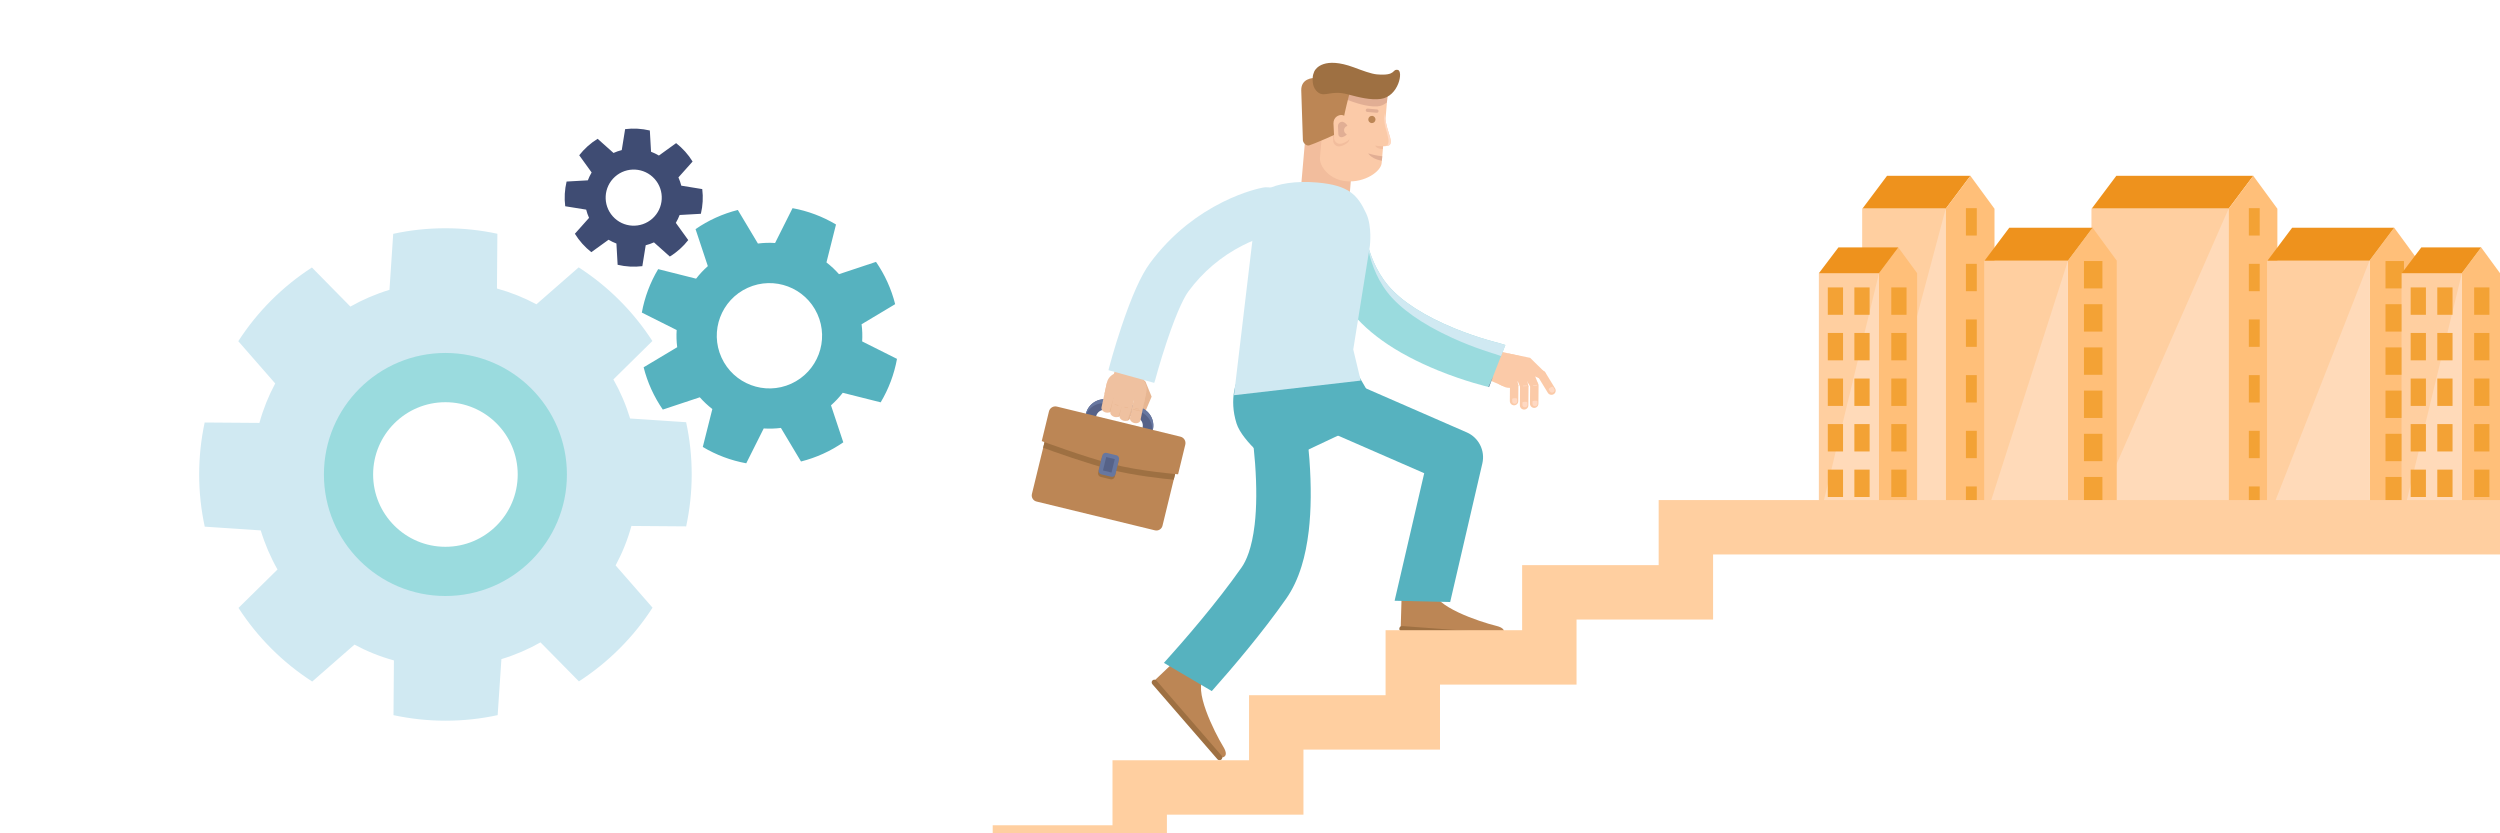 <?xml version="1.0" encoding="utf-8"?>
<!-- Generator: Adobe Illustrator 22.0.0, SVG Export Plug-In . SVG Version: 6.00 Build 0)  -->
<svg version="1.1" id="Livello_1" xmlns="http://www.w3.org/2000/svg" xmlns:xlink="http://www.w3.org/1999/xlink" x="0px" y="0px"
	 viewBox="0 0 6000 2000" style="enable-background:new 0 0 6000 2000;" xml:space="preserve">
<style type="text/css">
	.st0{fill:#EE921D;}
	.st1{fill:#FFDAB9;}
	.st2{fill:#FFCFA0;}
	.st3{fill:#FFBF79;}
	.st4{fill:#F3A235;}
	.st5{fill:#BC8655;}
	.st6{fill:#9E7042;}
	.st7{fill:#56B2BF;}
	.st8{fill:#FBCAA8;}
	.st9{fill:#FFD9C3;}
	.st10{fill:#9ADBDE;}
	.st11{fill:#566288;}
	.st12{fill:#F2BD9D;}
	.st13{fill:#E8D3B8;}
	.st14{fill:#E1AE94;}
	.st15{fill:#E7B692;}
	.st16{fill:#6777A0;}
	.st17{fill:#EFC1A0;}
	.st18{fill:#E9B691;}
	.st19{fill:#D0E9F2;}
	.st20{fill:#3F4C73;}
</style>
<g id="Layer_1">
	<path class="st0" d="M5019.9,501h328.7l59.3-79.1h-328.7L5019.9,501z"/>
	<path class="st1" d="M5019.9,1250.2h328.7V501h-328.7V1250.2z"/>
	<path class="st2" d="M5019.9,1250.2L5348.6,501h-328.7V1250.2z"/>
	<path class="st3" d="M5348.6,501v749.2h117.1V501l-57.9-79.1L5348.6,501z"/>
	<path class="st4" d="M5397.2,565.3h26.1v-65.7h-26.1V565.3z"/>
	<path class="st4" d="M5397.2,698.9h26.1v-65.7h-26.1V698.9z"/>
	<path class="st4" d="M5397.2,832.4h26.1v-65.7h-26.1V832.4z"/>
	<path class="st4" d="M5397.2,966h26.1v-65.7h-26.1V966z"/>
	<path class="st4" d="M5397.2,1099.6h26.1v-65.7h-26.1V1099.6z"/>
	<path class="st4" d="M5397.2,1233.2h26.1v-65.7h-26.1V1233.2z"/>
	<path class="st3" d="M5686.8,625.6v624.6H5804V625.6l-57.9-79.1L5686.8,625.6z"/>
	<path class="st1" d="M5441.9,1250.2h244.9V625.6h-244.9V1250.2z"/>
	<path class="st2" d="M5441.9,1250.2l244.9-624.6h-244.9V1250.2z"/>
	<path class="st0" d="M5441.9,625.6h244.9l59.3-79.1h-244.9L5441.9,625.6z"/>
	<path class="st4" d="M5725.2,692.2h44.3v-65.7h-44.3V692.2z"/>
	<path class="st4" d="M5725.2,795.8h44.3v-65.7h-44.3V795.8z"/>
	<path class="st4" d="M5725.2,899.5h44.3v-65.7h-44.3V899.5z"/>
	<path class="st4" d="M5725.2,1003.1h44.3v-65.7h-44.3V1003.1z"/>
	<path class="st4" d="M5725.2,1106.8h44.3v-65.7h-44.3V1106.8z"/>
	<path class="st4" d="M5725.2,1210.4h44.3v-65.7h-44.3V1210.4z"/>
	<path class="st0" d="M4469.6,501h200.1l59.3-79.1h-200.1L4469.6,501z"/>
	<path class="st1" d="M4469.6,1250.2h200.1V501h-200.1V1250.2z"/>
	<path class="st2" d="M4469.6,1250.2L4669.7,501h-200.1V1250.2z"/>
	<path class="st3" d="M4669.7,501v749.2h117.1V501l-57.9-79.1L4669.7,501z"/>
	<path class="st4" d="M4718.2,565.3h26.1v-65.7h-26.1V565.3z"/>
	<path class="st4" d="M4718.2,698.9h26.1v-65.7h-26.1V698.9z"/>
	<path class="st4" d="M4718.2,832.4h26.1v-65.7h-26.1V832.4z"/>
	<path class="st4" d="M4718.2,966h26.1v-65.7h-26.1V966z"/>
	<path class="st4" d="M4718.2,1099.6h26.1v-65.7h-26.1V1099.6z"/>
	<path class="st4" d="M4718.2,1233.2h26.1v-65.7h-26.1V1233.2z"/>
	<path class="st1" d="M4365.4,655.7v594.5h144.2V655.7l-35.5-12.9L4365.4,655.7z"/>
	<path class="st2" d="M4365.4,655.7v594.5l144.2-594.5l-35.5-12.9L4365.4,655.7z"/>
	<path class="st3" d="M4509.6,655.6v594.6h91.5V655.6l-45.2-61.8L4509.6,655.6z"/>
	<path class="st0" d="M4365.4,655.6l14.1,0h130.1l46.3-61.8h-143.7L4365.4,655.6z"/>
	<path class="st3" d="M4963.1,625.6v624.6h117.1V625.6l-57.9-79.1L4963.1,625.6z"/>
	<path class="st1" d="M4763,1250.2h200.1V625.6H4763V1250.2z"/>
	<path class="st2" d="M4763,1250.2l200.1-624.6H4763V1250.2z"/>
	<path class="st0" d="M4763,625.6h200.1l59.3-79.1h-200.1L4763,625.6z"/>
	<path class="st4" d="M5001.5,692.2h44.3v-65.7h-44.3V692.2z"/>
	<path class="st4" d="M5001.5,795.8h44.3v-65.7h-44.3V795.8z"/>
	<path class="st4" d="M5001.5,899.5h44.3v-65.7h-44.3V899.5z"/>
	<path class="st4" d="M5001.5,1003.1h44.3v-65.7h-44.3V1003.1z"/>
	<path class="st4" d="M5001.5,1106.8h44.3v-65.7h-44.3V1106.8z"/>
	<path class="st4" d="M5001.5,1210.4h44.3v-65.7h-44.3V1210.4z"/>
	<path class="st4" d="M4539.1,755.5h36.6v-65.7h-36.6V755.5z"/>
	<path class="st4" d="M4539.1,864.8h36.6v-65.7h-36.6V864.8z"/>
	<path class="st4" d="M4539.1,974.2h36.6v-65.7h-36.6V974.2z"/>
	<path class="st4" d="M4539.1,1083.5h36.6v-65.7h-36.6V1083.5z"/>
	<path class="st4" d="M4539.1,1192.8h36.6v-65.7h-36.6V1192.8z"/>
	<path class="st4" d="M4450.5,755.5h36.6v-65.7h-36.6V755.5z"/>
	<path class="st4" d="M4450.5,864.8h36.6v-65.7h-36.6V864.8z"/>
	<path class="st4" d="M4450.5,974.2h36.6v-65.7h-36.6V974.2z"/>
	<path class="st4" d="M4450.5,1083.5h36.6v-65.7h-36.6V1083.5z"/>
	<path class="st4" d="M4450.5,1192.8h36.6v-65.7h-36.6V1192.8z"/>
	<path class="st4" d="M4386.7,755.5h36.6v-65.7h-36.6V755.5z"/>
	<path class="st4" d="M4386.7,864.8h36.6v-65.7h-36.6V864.8z"/>
	<path class="st4" d="M4386.7,974.2h36.6v-65.7h-36.6V974.2z"/>
	<path class="st4" d="M4386.7,1083.5h36.6v-65.7h-36.6V1083.5z"/>
	<path class="st4" d="M4386.7,1192.8h36.6v-65.7h-36.6V1192.8z"/>
	<path class="st1" d="M5764.3,655.7v594.5h144.2V655.7l-35.5-12.9L5764.3,655.7z"/>
	<path class="st2" d="M5764.3,655.7v594.5l144.2-594.5l-35.5-12.9L5764.3,655.7z"/>
	<path class="st3" d="M5908.5,655.6v594.6h91.5V655.6l-45.2-61.8L5908.5,655.6z"/>
	<path class="st0" d="M5764.3,655.6l14.1,0h130.1l46.3-61.8h-143.7L5764.3,655.6z"/>
	<path class="st4" d="M5938,755.5h36.6v-65.7H5938V755.5z"/>
	<path class="st4" d="M5938,864.8h36.6v-65.7H5938V864.8z"/>
	<path class="st4" d="M5938,974.2h36.6v-65.7H5938V974.2z"/>
	<path class="st4" d="M5938,1083.5h36.6v-65.7H5938V1083.5z"/>
	<path class="st4" d="M5938,1192.8h36.6v-65.7H5938V1192.8z"/>
	<path class="st4" d="M5849.5,755.5h36.6v-65.7h-36.6V755.5z"/>
	<path class="st4" d="M5849.5,864.8h36.6v-65.7h-36.6V864.8z"/>
	<path class="st4" d="M5849.5,974.2h36.6v-65.7h-36.6V974.2z"/>
	<path class="st4" d="M5849.5,1083.5h36.6v-65.7h-36.6V1083.5z"/>
	<path class="st4" d="M5849.5,1192.8h36.6v-65.7h-36.6V1192.8z"/>
	<path class="st4" d="M5785.6,755.5h36.6v-65.7h-36.6V755.5z"/>
	<path class="st4" d="M5785.6,864.8h36.6v-65.7h-36.6V864.8z"/>
	<path class="st4" d="M5785.6,974.2h36.6v-65.7h-36.6V974.2z"/>
	<path class="st4" d="M5785.6,1083.5h36.6v-65.7h-36.6V1083.5z"/>
	<path class="st4" d="M5785.6,1192.8h36.6v-65.7h-36.6V1192.8z"/>
	<path class="st5" d="M2891,1625.7c4.5-3.9-52.8-56.4-52.8-56.4l-71,67.4l157.4,181.7c0,0,29.9,4.2,11.3-26.3
		C2914.4,1756.9,2861.6,1651.2,2891,1625.7"/>
	<path class="st6" d="M2890.9,1766.4l-74.3-85.7l-41-47.3c-2.4-2.7-6.5-3-9.3-0.7c-2.8,2.4-3,6.5-0.7,9.3l41,47.3l74.3,85.7l41,47.3
		c2.4,2.7,6.5,3,9.3,0.7c2.7-2.4,3-6.5,0.7-9.3L2890.9,1766.4z"/>
	<path class="st5" d="M3590.8,1502c-40.1-9.8-152.1-47.3-149.2-86.2c0.4-5.9-77.2-2.8-77.2-2.8l-2.8,97.8l239.8,17.7
		C3601.4,1528.5,3625.6,1510.4,3590.8,1502"/>
	<path class="st6" d="M3603.2,1520.1l-62.4-4.6l-113.1-8.4l-62.4-4.6c-3.6-0.3-6.8,2.5-7,6.1c-0.3,3.6,2.5,6.8,6.1,7l62.4,4.6
		l113.1,8.3l62.4,4.6c3.6,0.3,6.8-2.5,7-6.1C3609.5,1523.5,3606.8,1520.4,3603.2,1520.1"/>
	<g>
		<path class="st7" d="M3113.9,902.4c-7.9-35.2-42.9-57.3-78.1-49.4c-35.2,7.9-57.3,42.9-49.4,78.1c0.2,0.8,18.5,83.1,25.8,180.9
			c4.1,56.1,3.8,105.6-1,147.1c-6.7,57.5-20.7,87.5-31.3,102.6c-59.8,85.4-138.5,176-186.5,229.2l114.9,67.7
			c50.4-56.7,121.6-140.4,178.7-222c15.2-21.7,27.6-47.9,36.8-77.8c7.8-25.1,13.5-53.6,17.2-84.6c5.8-49.7,6.3-107.5,1.6-171.9
			C3134.6,995,3114.7,906.1,3113.9,902.4"/>
		<path class="st7" d="M2969.7,912.5c0,0-21.2,43.3-2,103.8c14.3,44.9,89.6,101.7,89.6,101.7l258.3-121.7l-129.5-223L2969.7,912.5z"
			/>
		<path class="st7" d="M3520.2,1037.7l-307.4-134.1c-33.1-14.4-71.6,0.7-86,33.7c-14.4,33.1,0.7,71.6,33.7,86l257.6,112.4
			l-70.4,303.3c-0.2,0.9-0.4,1.9-0.6,2.8l133.3,3.1l77.2-332.6C3564.8,1081.6,3549,1050.2,3520.2,1037.7"/>
	</g>
	<path class="st8" d="M3620.8,848.4l-1.4-0.4l21.4,38.1l67.1,7.6l-35.6-34.9L3620.8,848.4z"/>
	<path class="st8" d="M3709.5,894.9c-2.9-4.8-9.2-6.3-14-3.4c-4.8,2.9-6.3,9.2-3.4,14l22.7,37.2c2.9,4.8,9.2,6.3,14,3.4
		c4.8-2.9,6.3-9.2,3.4-14L3709.5,894.9z"/>
	<path class="st8" d="M3704,890l-39.8-17.7c-5.1-2.3-11.2,0-13.4,5.2c-2.3,5.1,0,11.1,5.1,13.4l39.7,17.7c5.1,2.3,11.1,0,13.4-5.1
		C3711.4,898.3,3709.1,892.3,3704,890"/>
	<path class="st8" d="M3627.4,862.4l-18.9,6l-12.7,11.5l-35.8-4.1c0,0,28.8,42.6,41.7,48.5c12.9,5.9,12,6.3,22,6.6
		c22.9,0.8,5.6-25.3,5.6-25.3L3650,891l22.6,36.7l18.9-6.7l-17.1-43L3627.4,862.4z"/>
	<path class="st8" d="M3682.5,915.1c-5.6,0-10.2,4.5-10.2,10.1l-0.4,43.5c0,5.6,4.5,10.2,10.1,10.3c5.6,0,10.2-4.5,10.2-10.1
		l0.4-43.5C3692.7,919.8,3688.2,915.2,3682.5,915.1"/>
	<path class="st8" d="M3658.4,919.1c-5.6,0-10.2,4.5-10.3,10.1l-0.4,43.5c0,5.6,4.5,10.2,10.1,10.3c5.6,0,10.2-4.5,10.3-10.1
		l0.4-43.5C3668.5,923.7,3664,919.1,3658.4,919.1"/>
	<path class="st8" d="M3634.2,917.1c-5.6,0-10.2,4.5-10.3,10.1l-0.3,35.3c0,5.6,4.5,10.2,10.1,10.3c5.6,0,10.2-4.5,10.2-10.1
		l0.3-35.3C3644.3,921.7,3639.8,917.1,3634.2,917.1"/>
	<path class="st8" d="M3630.8,886.5l20.4,49.2l17.2-7.5l-11.2-55.4L3630.8,886.5z"/>
	<path class="st8" d="M3603.4,905.2l24.5,29l16.4-8l-11.3-53.5L3603.4,905.2z"/>
	<path class="st9" d="M3677.9,964l0.2,5.8c0.1,3,2.9,5.3,6.2,5.2c3.3-0.1,5.9-2.6,5.8-5.6l-0.2-5.8
		C3689.9,960.5,3677.8,961,3677.9,964"/>
	<path class="st9" d="M3727.3,928.7c-1.6-2.5-11.8,3.9-10.2,6.4l3.1,4.9c1.6,2.5,5.2,3.2,8,1.4c2.8-1.8,3.8-5.3,2.2-7.8
		L3727.3,928.7z"/>
	<path class="st9" d="M3653.7,966.6l0.2,5.8c0.1,3,2.9,5.3,6.2,5.2c3.3-0.1,5.9-2.6,5.8-5.6l-0.2-5.8
		C3665.7,963.2,3653.6,963.6,3653.7,966.6"/>
	<path class="st9" d="M3629.1,958l0.2,5.8c0.1,3,2.9,5.3,6.2,5.2c3.3-0.1,5.9-2.6,5.8-5.6l-0.2-5.8C3641,954.6,3629,955,3629.1,958"
		/>
	<path class="st8" d="M3704.1,892.6l-10.8,7.6c-0.4,0.3-0.5,0.8-0.2,1.3c0.3,0.4,0.8,0.5,1.2,0.2l10.8-7.6c0.4-0.3,0.5-0.8,0.2-1.3
		C3705.1,892.4,3704.5,892.3,3704.1,892.6"/>
	<path class="st8" d="M3706.5,896.2l-6.7,4.7c-0.4,0.3-0.5,0.9-0.2,1.2c0.3,0.4,0.8,0.5,1.2,0.2l6.7-4.7c0.4-0.3,0.5-0.8,0.2-1.2
		C3707.4,896,3706.9,895.9,3706.5,896.2"/>
	<path class="st9" d="M3688.3,923.8l-8.1,0.5c-0.5,0-0.9,0.5-0.8,1c0,0.5,0.5,0.9,0.9,0.8l8.1-0.5c0.5,0,0.9-0.5,0.8-1
		C3689.2,924.1,3688.8,923.7,3688.3,923.8"/>
	<path class="st9" d="M3663.9,925l-8.1,0.5c-0.5,0-0.9,0.5-0.8,0.9c0,0.5,0.5,0.9,0.9,0.8l8.1-0.5c0.5,0,0.9-0.5,0.8-1
		C3664.8,925.4,3664.4,925,3663.9,925"/>
	<path class="st8" d="M3649.7,854.9l-79.9-18.4l-40.9,19.4l7.6,40.1l69.1,29.8c11,5.6,40-6.9,48.7-23.9
		C3662.9,885,3660.7,860.6,3649.7,854.9"/>
	<path class="st10" d="M3491.1,788.2c-72.8-29.8-128-65.4-159.6-103c-30.2-35.9-44.9-78.4-51.6-108.4c-7.6-34.4-7.4-60.2-7.4-60.5
		l0,0.2c0,0-6.4-47-61.2-44.4c-45.6,2.2-47.2,42.1-47.2,42.1c-0.1,3.7,0,36.2,9.6,81.4c5.7,27,13.9,52.9,24.3,76.9
		c13.3,30.7,30.3,58.4,50.4,82.4c24.6,29.3,57.6,56.8,97.9,81.7c11.3,7,23.2,13.8,35.7,20.3c21.6,11.4,44.9,22.2,69.7,32.3
		c65.7,26.7,119.4,39.2,121.7,39.8l39.4-101l-15-4.6C3597.5,823.3,3549.1,811.9,3491.1,788.2"/>
	<path class="st11" d="M3573.6,928.9l10.2-26.2l-11.4,26C3573,928.8,3573.4,928.9,3573.6,928.9"/>
	<path class="st11" d="M3211.5,472c-45.6,2.2-47.2,42.1-47.2,42.1c-0.1,3.7,0,36.2,9.6,81.4c0.1,0.6,0.3,1.2,0.4,1.7
		c-6.4-41.6-5.2-70.7-5-74.2c0,0,3.3-39.8,48.9-40.1c31.8-0.2,46.6,15.5,53.5,28.8C3268.3,500.1,3255.7,469.9,3211.5,472"/>
	<path class="st12" d="M3215.3,266.6l-35.4-3.1c-22.6-2-41.9,6.7-43,19.5l-14.5,166.7c-1.1,12.7,16.3,24.6,39,26.6l35.4,3.1
		c22.6,2,41.9-6.7,43-19.5l14.5-166.7C3255.4,280.5,3237.9,268.6,3215.3,266.6"/>
	<path class="st13" d="M3313.1,300.1c-3.6-0.3-11.4,3.9-13.4,7.7c4.1,1.8,6.8,6,6.4,10.6c-0.4,4.7-3.9,8.5-8.3,9.4
		c1,4,8.3,9.1,12.1,9.4c4.1,0.4,7.8-2.7,8.1-6.8l4.1-17.9C3323.5,304.7,3317.3,300.5,3313.1,300.1"/>
	<path class="st8" d="M3167.9,378.5c-1.8,20.4,22.6,53,63.2,56.5c44.2,3.9,83.1-23.3,84.9-43.6l15.5-177.9l-148.1-12.9L3167.9,378.5
		z"/>
	<path class="st14" d="M3145.7,201.1c-1.7,9.7,0.1,21,7.9,25.6c16.8,10,34.3-3.7,73.1,10.6c27.7,10.2,54,19.2,78.1,18.1
		c9.7-0.4,17.6-4.3,23.8-9.9l2.8-32l-185.1-16.1L3145.7,201.1z"/>
	<path class="st12" d="M3218.3,282.3c-7.7-0.7-20.3,5-20.3,19.9l1.7,34.1c-0.7,7.7,5,14.4,12.7,15.1c7.7,0.7,25-7.8,25.7-15.4
		l2.7-32.3C3241.3,296,3226,283,3218.3,282.3"/>
	<path class="st12" d="M3300.7,347.9c-0.4,4.6,6,8.9,14.2,9.6c1.4,0.1,2.7,0.1,3.9,0l1.4-16.1c-1.2-0.3-2.5-0.5-3.9-0.6
		C3308.2,340.2,3301.1,343.4,3300.7,347.9"/>
	<path class="st8" d="M3321,264.6l-27.6,83.4c0,0,10.8,2.1,14,2.4c8.8,0.8,25.6,1.5,28.8-3.6c5.1-8-2.8-24.4-7.4-41.8
		C3323.5,285.1,3321,264.6,3321,264.6"/>
	<path class="st9" d="M3321.8,270.8c0,10.7,0.6,24.6,3.4,35.1c4.6,17.3,10.4,33.3,5.3,41.3c-1.2,1.9-4.3,3-8.2,3.6
		c6.3-0.3,12-1.3,13.8-4.1c5.1-8-2.8-24.4-7.4-41.8C3325.3,291.8,3323,278.4,3321.8,270.8"/>
	<path class="st5" d="M3293.3,278.1c-4.8-0.4-8.9,3.1-9.4,7.9c-0.4,4.8,3.1,9,7.9,9.4s8.9-3.1,9.4-7.9
		C3301.5,282.7,3298,278.5,3293.3,278.1"/>
	<path class="st14" d="M3283.7,368.2c5.8,8.5,17.9,15.2,32.8,17.5l0.9-10.7c-12.3-1.3-23.7-3.7-33.6-6.9L3283.7,368.2z"/>
	<path class="st14" d="M3304.8,262.6l-22.6-2c-2.2-0.2-4.2,1.5-4.4,3.7c-0.2,2.2,1.5,4.2,3.7,4.4l22.6,2c2.2,0.2,4.2-1.5,4.4-3.7
		C3308.7,264.8,3307.1,262.8,3304.8,262.6"/>
	<path class="st5" d="M3201.8,189.9c1-11-31-1.8-42-2.7c-11-1-37.4,2.1-36.8,29.7l3.9,118.5c-0.5,6.2,7.2,15.4,15,13.6
		c6-1.4,76.2-30.4,76.6-35.2c0,0,15.8-82.2,27.4-110.8C3257.3,174.3,3201.8,189.9,3201.8,189.9"/>
	<path class="st8" d="M3220.6,276c-7.7-0.7-20.3,5-20.3,19.9l1.7,34.1c-0.7,7.7,5,14.4,12.7,15.1c7.7,0.7,25-7.8,25.7-15.4l2.7-32.3
		C3243.6,289.7,3228.2,276.7,3220.6,276"/>
	<path class="st14" d="M3233.9,302.1c-1.3-4.1-8.2-9.6-11.8-9.9c-4.1-0.4-11,2.7-11,10.7l0.9,18.4c-0.4,4.1,2.7,7.8,6.8,8.1
		c3.8,0.3,11.8-3.4,13.5-7.2c-4.2-1.7-7-6-6.6-10.7C3226.2,306.8,3229.6,303.2,3233.9,302.1"/>
	<path class="st6" d="M3354.4,167.7c-14.4-2-2.7,14.9-49.9,10.8c-13.7-1.2-34.7-9.2-55.7-17c-70.3-25.9-91,2.1-94.6,10
		c-2.1,4.8-3.5,9.9-3.7,14.5c-0.3,6.7-1.6,25.7,13.8,36.4c16.1,11.2,30.3-6.7,70.2,4c28.5,7.6,55.5,14.2,79.4,11
		C3357,231.5,3368.7,169.7,3354.4,167.7"/>
	<path class="st15" d="M2738,906.8c-2.8-1.9-9.1-6.8-16.4,0.7c-4.3,4.4-2.2,11.8-0.1,16.2c1.1,2.3,2.4,3.6,2.4,3.6l18.3,21.6
		c0,0-3,9.5-6.1,25.2c-3.1,15.7,8.8,22.6,8.8,22.6l19-44.7l-14.7-36.1C2749.2,915.8,2742.8,909.9,2738,906.8"/>
	<path class="st5" d="M2476.6,1185.5c-2,8.1,3,16.3,11.1,18.2l284.1,69.1c8.1,2,16.3-3,18.2-11.1l35.9-147.4l-313.4-76.3
		L2476.6,1185.5z"/>
	<path class="st11" d="M2733.1,976.8l-71.7-17.4c-24.5-6-49.3,9.1-55.3,33.7l-1.5,6.1l24.5,6l1.5-6.1c2.7-11,13.8-17.8,24.8-15.1
		l71.7,17.4c11,2.7,17.8,13.8,15.1,24.8l-1.5,6.1l24.5,6l1.5-6.1C2772.7,1007.6,2757.6,982.8,2733.1,976.8"/>
	<path class="st16" d="M2733.1,976.8l-71.7-17.4c-24.5-6-49.3,9.1-55.3,33.7l-1.5,6.1l0.1,0c7.4-22.4,31-35.8,54.3-30.2l71.7,17.4
		c23.3,5.7,38.1,28.4,34.4,51.7l0.1,0l1.5-6.1C2772.7,1007.6,2757.6,982.8,2733.1,976.8"/>
	<path class="st6" d="M2503.6,1074.6c21.9,8.3,105.8,38,162,52.5c55.3,14.3,130,22.4,151.4,24.1l9-36.8l-313.4-76.3L2503.6,1074.6z"
		/>
	<path class="st5" d="M2833.1,1048l-296.5-72.2c-8.5-2.1-17,3.1-19.1,11.6l-17.3,71.2c0,0,101.5,37.8,168.6,55.1
		c67.1,17.3,158.6,24.6,158.6,24.6l17.3-71.2C2846.8,1058.6,2841.6,1050.1,2833.1,1048"/>
	<path class="st6" d="M2677.8,1098.7l-23.4-5.7c-4.6-1.1-9.3,1.7-10.4,6.3l-8.5,34.9c-1.1,4.6,1.7,9.3,6.3,10.4l23.4,5.7
		c4.6,1.1,9.3-1.7,10.4-6.3l8.5-34.9C2685.3,1104.5,2682.5,1099.9,2677.8,1098.7"/>
	<path class="st16" d="M2679.3,1092.6l-23.4-5.7c-4.6-1.1-9.3,1.7-10.4,6.3l-8.5,34.9c-1.1,4.6,1.7,9.3,6.3,10.4l23.4,5.7
		c4.6,1.1,9.3-1.7,10.4-6.3l8.5-34.9C2686.8,1098.4,2684,1093.7,2679.3,1092.6"/>
	<path class="st11" d="M2647.1,1129.1l20.6,5l7.8-32.2l-20.6-5L2647.1,1129.1z"/>
	<path class="st17" d="M2670.6,914.3c-6.9-1.6-13.5,1.3-14.6,6.5l-12.4,56.9c-1.1,5.2,3.6,10.7,10.5,12.3c6.9,1.6,13.5-1.3,14.6-6.5
		l12.5-56.9C2682.2,921.4,2677.5,915.9,2670.6,914.3"/>
	<path class="st15" d="M2672.4,955.7l-10,34c3.2-1.1,5.7-3.3,6.3-6.2l8.2-32.2C2676,952.1,2672.7,954.5,2672.4,955.7"/>
	<path class="st17" d="M2711.9,893.2c-26.2-6-50.8,5-55.1,24.5l-6,27.5l94.7,21.8l6-27.6C2755.8,919.9,2738,899.2,2711.9,893.2"/>
	<path class="st17" d="M2691.9,925.1c-6.9-1.6-13.5,1.3-14.6,6.5l-12.5,56.9c-1.1,5.2,3.6,10.7,10.5,12.3c6.9,1.6,13.5-1.3,14.6-6.5
		l12.4-56.9C2703.5,932.2,2698.8,926.7,2691.9,925.1"/>
	<path class="st15" d="M2683.6,1000.6c3.2-1.1,5.7-3.3,6.3-6.3l8.2-32.2c-0.8,0.9-1.4,1.9-1.8,3.1L2683.6,1000.6z"/>
	<path class="st17" d="M2713.9,934.2c-6.9-1.6-13.5,1.3-14.6,6.5l-12.5,56.9c-1.1,5.2,3.6,10.7,10.5,12.3c6.9,1.6,13.5-1.3,14.6-6.5
		l12.5-56.9C2725.6,941.3,2720.9,935.8,2713.9,934.2"/>
	<path class="st15" d="M2705.7,1009.6c3.2-1.1,5.7-3.3,6.3-6.3l8.2-32.2c-0.8,0.9-1.4,1.9-1.8,3.1L2705.7,1009.6z"/>
	<path class="st17" d="M2740,931.6c-6.9-1.6-13.5,1.3-14.6,6.5L2712,1003c-1.1,5.2,3.6,10.7,10.5,12.3c6.9,1.6,13.5-1.3,14.6-6.5
		l13.4-64.9C2751.7,938.7,2747,933.2,2740,931.6"/>
	<path class="st18" d="M2736.2,985.6l-15.8-3.6c-0.5-0.1-1,0.1-1.1,0.5c-0.1,0.4,0.3,0.8,0.8,0.9l15.8,3.6c0.5,0.1,1-0.1,1.1-0.5
		C2737.1,986.1,2736.7,985.7,2736.2,985.6"/>
	<path class="st18" d="M2733,981.4l-7.8-1.8c-0.4-0.1-0.9,0.1-0.9,0.4c-0.1,0.3,0.2,0.7,0.7,0.8l7.8,1.8c0.4,0.1,0.9-0.1,0.9-0.4
		C2733.7,981.9,2733.4,981.5,2733,981.4"/>
	<path class="st18" d="M2706.7,978.2l-7.8-1.8c-0.4-0.1-0.9,0.1-0.9,0.4c-0.1,0.3,0.2,0.7,0.7,0.8l7.8,1.8c0.4,0.1,0.9-0.1,0.9-0.4
		C2707.4,978.7,2707.1,978.3,2706.7,978.2"/>
	<path class="st18" d="M2683.8,972.6l-7.7-2.3c-0.4-0.1-0.9,0-1,0.3c-0.1,0.3,0.2,0.7,0.6,0.8l7.7,2.3c0.4,0.1,0.9,0,1-0.4
		C2684.5,973.1,2684.3,972.8,2683.8,972.6"/>
	<path class="st17" d="M2673.3,898l72.1,17.6l10.9-44.8l-72.1-17.6L2673.3,898z"/>
	<g>
		<path class="st19" d="M3491.1,788.2c-72.8-29.8-128-65.4-159.6-103c-29.6-35.3-44.4-76.8-51.2-106.8c0.5,3.9,1.2,7.9,1.9,12.1
			c5.4,30.3,18.4,73.3,47.1,110.5c30,38.9,83.7,76.8,155.2,109.5c56.9,26.1,104.8,39.4,105.3,39.6l12.8,4.5L3613,828l-15-4.6
			C3597.5,823.3,3549.1,811.9,3491.1,788.2"/>
		<path class="st19" d="M3160.9,438c-50.3-4.4-95.3,2.7-121.1,16.9c-13.6,7.5-21.8,16.9-22.8,27.7l-55.4,465.9l304.1-35.1
			l-17.9-74.7l39.8-248c0,0,6-46.8-8.6-78.2C3258.1,467.7,3237.6,444.7,3160.9,438"/>
		<path class="st19" d="M3029.7,450.5c-4.3,0.8-43.3,8.6-95.2,34.4c-30.5,15.2-59.4,33.6-86,54.7c-33.3,26.5-63.1,57.4-88.5,91.8
			c-21.6,29.3-44.1,79.6-68.9,153.8c-17.3,51.9-29,95.9-29.5,97.8c-0.5,1.8-0.9,3.7-1.2,5.5l109.7,30.4c0.8-2.1,1.6-4.3,2.2-6.5
			c0.1-0.4,11.3-42.4,27.5-91c28-84,45.9-113.3,52.4-122c34.4-46.7,78.1-83.8,129.8-110.2c39.4-20.1,69-26.2,69.3-26.3l-0.3,0.1
			c0,0,48.8-21.2,36.7-70.7C3074.4,438.7,3029.7,450.5,3029.7,450.5"/>
	</g>
	<path class="st2" d="M3980.8,1356.3h-327.7v156.1h-327.7v156.1h-327.7v0v156.1h-327.7v156.1h-287.5v19.3h418.1v-19.3v-25.5h197.1
		h130.6v-130.6v-25.5h197.1H3456v-130.6V1643h197.1h130.6v-130.6v-25.5h197.1h130.6v-130.6v-25.5H6000v-130.6H3980.8V1356.3z"/>
	<path class="st19" d="M1069,1319.5c-99.8,0-180.7-80.9-180.7-180.7c0-99.8,80.9-180.7,180.7-180.7c99.8,0,180.7,80.9,180.7,180.7
		C1249.7,1238.6,1168.8,1319.5,1069,1319.5 M1512.3,1004.4c-10-33-23.5-64.4-40.2-93.8l93.6-92.2
		c-45.7-70.7-106.1-131.1-176.9-176.7l-101.4,88.6c-29.8-16-61.5-28.7-94.7-37.9l1-131.4c-40.2-8.6-81.9-13.2-124.7-13.2
		c-43,0-84.9,4.6-125.3,13.4l-9,134.4c-33,10-64.4,23.5-93.8,40.2L748.6,642c-70.7,45.7-131.1,106.1-176.7,176.9l88.6,101.4
		c-16,29.8-28.8,61.5-37.9,94.7l-131.4-1c-8.6,40.2-13.2,81.9-13.2,124.7c0,43,4.6,84.9,13.4,125.3l134.4,9
		c10,33,23.5,64.4,40.2,93.8l-93.6,92.2c45.7,70.7,106.1,131.1,176.9,176.7l101.4-88.6c29.8,16,61.5,28.8,94.7,37.9l-1,131.4
		c40.2,8.6,81.9,13.3,124.7,13.3c43,0,84.9-4.6,125.3-13.4l9-134.4c33-10,64.4-23.5,93.8-40.2l92.2,93.6
		c70.7-45.7,131.1-106.1,176.7-176.9l-88.6-101.4c16-29.8,28.8-61.5,37.9-94.7l131.4,1c8.6-40.2,13.3-81.9,13.3-124.7
		c0-43-4.6-85-13.4-125.3L1512.3,1004.4z"/>
	<path class="st10" d="M1069,1312.3c-95.8,0-173.5-77.7-173.5-173.5c0-95.8,77.7-173.5,173.5-173.5c95.8,0,173.5,77.7,173.5,173.5
		C1242.5,1234.6,1164.8,1312.3,1069,1312.3 M1069,847.1c-161,0-291.6,130.6-291.6,291.6S908,1430.4,1069,1430.4
		c161,0,291.6-130.6,291.6-291.6S1230,847.1,1069,847.1"/>
	<path class="st20" d="M1565.8,524.5c-27.7,24.8-70.3,22.5-95.1-5.3c-24.8-27.7-22.4-70.3,5.3-95.1c27.7-24.8,70.3-22.4,95.1,5.3
		C1595.9,457.1,1593.5,499.7,1565.8,524.5 M1635.1,445.6c-1.7-6.7-4-13.4-6.9-19.8l34-38.1c-5.1-8.4-11.1-16.4-17.8-23.9
		c-6.8-7.5-14-14.3-21.7-20.3l-41.3,29.8c-6.1-3.6-12.4-6.6-18.9-9.1l-2.9-51c-19.4-4.6-39.5-5.8-59.3-3.3l-8.1,50.3
		c-6.7,1.7-13.4,4-19.8,6.9l-38.1-34c-8.4,5.1-16.4,11.1-23.9,17.8c-7.5,6.8-14.3,14-20.3,21.7l29.8,41.3
		c-3.6,6.1-6.6,12.4-9.1,18.9l-51,2.9c-4.6,19.4-5.8,39.5-3.3,59.3l50.3,8.1c1.7,6.7,4,13.4,6.9,19.8l-34,38.1
		c5.1,8.3,11.1,16.4,17.8,23.9c6.7,7.5,14,14.3,21.7,20.3l41.3-29.8c6.1,3.6,12.4,6.6,18.9,9.1l2.9,51c19.4,4.6,39.5,5.7,59.3,3.3
		l8.1-50.2c6.7-1.7,13.4-4,19.8-6.9l38.1,34c8.4-5.1,16.4-11.1,23.9-17.8c7.5-6.7,14.3-14,20.3-21.7l-29.8-41.3
		c3.6-6.1,6.6-12.4,9.1-18.9l51-2.9c4.6-19.4,5.8-39.5,3.3-59.3L1635.1,445.6z"/>
	<path class="st7" d="M1898.9,920.9c-63.5,28.9-138.5,0.7-167.3-62.8c-28.9-63.5-0.7-138.5,62.8-167.3
		c63.6-28.9,138.5-0.7,167.3,62.8C1990.6,817.1,1962.4,892,1898.9,920.9 M2067.8,778.2l80.6-48.2c-4.5-17.8-10.6-35.5-18.5-52.9
		c-7.8-17.3-17.1-33.5-27.5-48.6l-88.8,29.5c-9.2-10.4-19.3-19.8-30.1-28.2l22.9-91c-32.1-19.2-67.5-32.5-104.3-39.2l-41.9,83.6
		c-13.7-0.9-27.5-0.5-41.2,1.3l-48.2-80.6c-17.8,4.5-35.5,10.6-52.9,18.5c-17.3,7.8-33.5,17.1-48.6,27.5l29.5,88.8
		c-10.4,9.2-19.8,19.3-28.2,30.1l-91-22.9c-19.2,32.1-32.5,67.5-39.2,104.3l83.6,41.9c-0.9,13.7-0.5,27.5,1.3,41.2l-80.6,48.2
		c4.5,17.8,10.6,35.5,18.5,52.9c7.9,17.3,17.1,33.5,27.5,48.6l88.8-29.5c9.2,10.4,19.3,19.8,30.1,28.2l-22.9,91
		c32.1,19.2,67.5,32.5,104.3,39.2l41.9-83.6c13.7,0.8,27.5,0.5,41.3-1.3l48.2,80.6c17.8-4.5,35.5-10.6,52.9-18.5
		c17.3-7.8,33.5-17.1,48.6-27.5l-29.5-88.8c10.4-9.2,19.8-19.3,28.2-30.1l91,22.9c19.2-32.1,32.5-67.5,39.2-104.3l-83.6-41.9
		C2070,805.8,2069.6,792,2067.8,778.2"/>
</g>
</svg>
